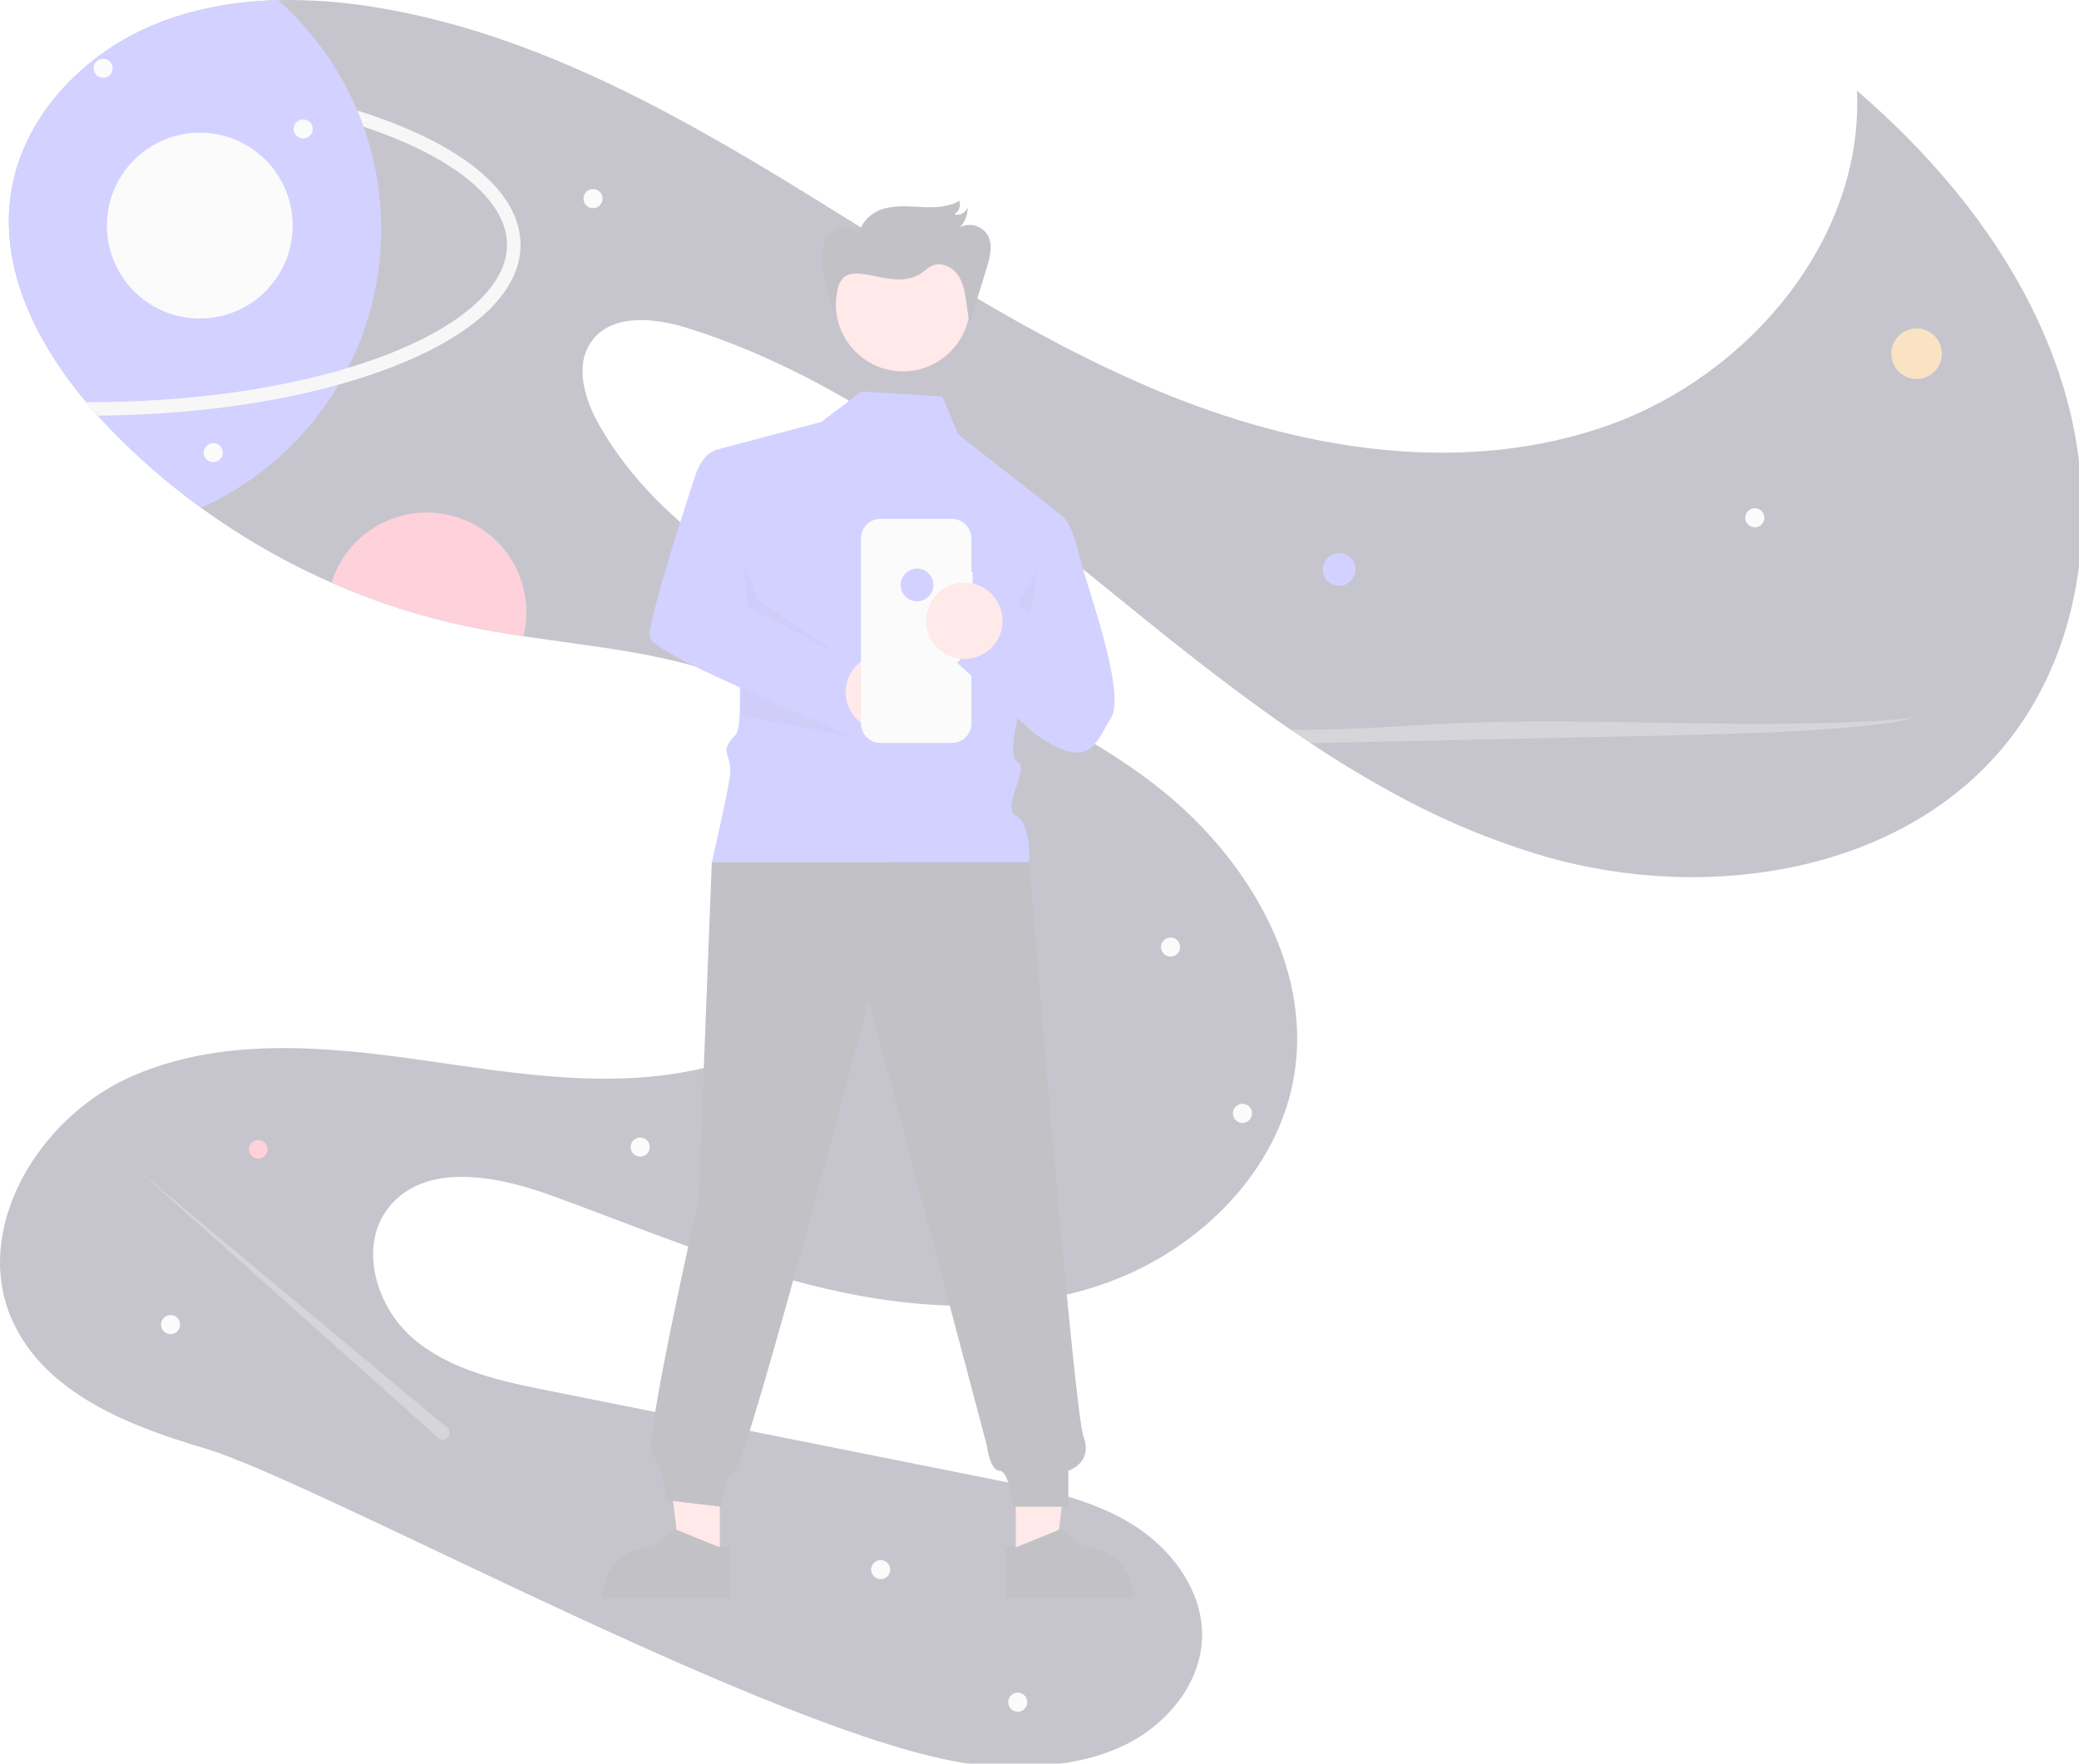 <?xml version="1.0" encoding="UTF-8"?>
<!-- Created with Inkscape (http://www.inkscape.org/) -->
<svg width="238.92mm" height="202.67mm" version="1.1" viewBox="0 0 238.92 202.67" xmlns="http://www.w3.org/2000/svg">
 <defs>
  <clipPath id="clip0_1_137">
   <rect width="903" height="766" fill="#fff"/>
  </clipPath>
 </defs>
 <g transform="translate(.912 -49.883)">
  <g transform="matrix(.265 0 0 .265 -.912 49.878)" fill="none">
   <g clip-path="url(#clip0_1_137)" opacity=".3">
    <path d="m871.4 320.69c-45.158 57.752-130.37 70.977-200.87 50.862-23.07-6.742-45.325-16.008-66.364-27.629-12.22-6.636-24.148-13.916-35.832-21.674-2.875-1.9-5.749-3.83-8.595-5.798-1.939-1.326-3.872-2.667-5.798-4.025-24.129-16.977-47.312-35.601-70.106-54.118-56.901-46.223-115.36-93.87-185.27-115.92-14.403-4.541-33.035-6.666-41.942 5.535-7.728 10.594-3.011 25.593 3.528 36.956 24.255 42.091 68.282 68.668 112.35 89.104 44.067 20.437 90.745 36.995 129.05 66.875 38.308 29.88 67.553 77.37 59.718 125.31-6.754 41.312-40.481 74.876-79.695 89.504-39.213 14.618-82.948 12.581-123.71 3.089-40.763-9.502-79.46-26.079-118.8-40.366-23.719-8.625-54.727-14.589-70.466 5.145-13.291 16.675-5.652 42.979 10.535 56.856 16.186 13.878 38.093 18.527 58.996 22.698 64.901 12.962 129.8 25.92 194.7 38.875 19.909 3.967 40.286 8.118 57.632 18.683 17.346 10.554 31.34 28.993 30.843 49.293-0.497 20.008-15.144 37.686-33.094 46.545-17.941 8.849-38.659 10.213-58.645 9.258-74.9-3.586-289.63-122.59-341.13-137.8-33.094-9.765-69.277-24.11-83.232-55.667-17.375-39.284 11.217-86.814 50.245-104.76 39.019-17.951 84.255-13.975 126.78-7.932 42.527 6.042 86.457 13.731 127.85 2.251 41.396-11.48 79.324-48.904 75.241-91.667-3.558-37.209-37.07-65.247-72.338-77.605-27.607-9.677-56.978-12.309-85.979-16.665-8.05-1.199-16.07-2.544-24.012-4.2-20.34-4.262-40.18-10.631-59.2-19.004-19.96-8.768-38.921-19.651-56.56-32.463-14.069-10.203-27.216-21.62-39.292-34.119-1.842-1.91-3.664-3.863-5.467-5.857-1.715-1.911-3.411-3.86-5.067-5.848-21.556-25.758-37.48-57.48-32.704-90.166 4.765-32.599 30.17-59.741 60.419-72.78 17.482-7.533 36.339-10.905 55.429-11.393 13.959-0.279 27.914 0.726 41.689 3.002 63.742 10.194 122.15 41.166 177.32 74.7 55.157 33.534 108.91 70.344 168.87 94.25 59.961 23.915 128.21 34.041 189.04 12.415 60.828-21.615 110.8-80.596 107.83-145.08 40.344 34.743 74.627 78.414 89.81 129.44s9.082 109.95-23.709 151.9z" fill="#3f3d56"/>
    <path d="m580.71 254.04c3.917 0 7.092-3.176 7.092-7.093s-3.175-7.093-7.092-7.093-7.092 3.176-7.092 7.093 3.175 7.093 7.092 7.093z" fill="#6c63ff"/>
    <path d="m831.16 164.36c6.056 0 10.966-4.91 10.966-10.966s-4.91-10.966-10.966-10.966c-6.055 0-10.965 4.91-10.965 10.966s4.91 10.966 10.965 10.966z" fill="#eba031"/>
    <path d="m111.98 502.44c2.238 0 4.052-1.814 4.052-4.052s-1.814-4.052-4.052-4.052c-2.237 0-4.051 1.814-4.051 4.052s1.814 4.052 4.051 4.052z" fill="#ff6584"/>
    <path d="m228.27 265.47c2e-3 3.515-0.423 7.016-1.267 10.428-8.05-1.199-16.07-2.544-24.012-4.2-20.34-4.262-40.18-10.631-59.2-19.004 3.058-9.877 9.557-18.329 18.315-23.822 8.758-5.494 19.196-7.664 29.418-6.118s19.551 6.706 26.293 14.544c6.742 7.837 10.451 17.833 10.453 28.172z" fill="#ff6584"/>
    <g fill="#f0f0f0">
     <path d="m761 228.68c2.288 0 4.143-1.855 4.143-4.144 0-2.288-1.855-4.144-4.143-4.144-2.289 0-4.144 1.856-4.144 4.144 0 2.289 1.855 4.144 4.144 4.144z"/>
     <path d="m381.92 684.77c2.288 0 4.143-1.855 4.143-4.144 0-2.288-1.855-4.143-4.143-4.143-2.289 0-4.144 1.855-4.144 4.143 0 2.289 1.855 4.144 4.144 4.144z"/>
     <path d="m441.36 742.27c2.288 0 4.143-1.855 4.143-4.143 0-2.289-1.855-4.144-4.143-4.144-2.289 0-4.144 1.855-4.144 4.144 0 2.288 1.855 4.143 4.144 4.143z"/>
     <path d="m73.975 578.54c2.288 0 4.144-1.855 4.144-4.144 0-2.288-1.855-4.144-4.144-4.144s-4.144 1.856-4.144 4.144c0 2.289 1.855 4.144 4.144 4.144z"/>
     <path d="m277.64 501.55c2.289 0 4.144-1.855 4.144-4.143 0-2.289-1.855-4.144-4.144-4.144-2.288 0-4.143 1.855-4.143 4.144 0 2.288 1.855 4.143 4.143 4.143z"/>
     <path d="m257.18 90.289c2.288 0 4.144-1.855 4.144-4.144 0-2.288-1.856-4.144-4.144-4.144s-4.143 1.855-4.143 4.144c0 2.289 1.855 4.144 4.143 4.144z"/>
     <path d="m507.63 414.82c2.288 0 4.143-1.855 4.143-4.143 0-2.289-1.855-4.144-4.143-4.144-2.289 0-4.144 1.855-4.144 4.144 0 2.288 1.855 4.143 4.144 4.143z"/>
     <path d="m538.81 486.94c2.288 0 4.143-1.855 4.143-4.144 0-2.288-1.855-4.144-4.143-4.144-2.289 0-4.144 1.856-4.144 4.144 0 2.289 1.855 4.144 4.144 4.144z"/>
    </g>
    <path d="m165.32 99.372c0.031 20.922-4.913 41.552-14.422 60.188-1.257 2.456-2.589 4.87-3.996 7.241-13.925 23.519-34.76 42.174-59.668 53.426-14.069-10.204-27.216-21.62-39.292-34.119-1.842-1.911-3.664-3.863-5.467-5.858-1.715-1.91-3.411-3.859-5.067-5.847-21.556-25.758-37.48-57.48-32.704-90.166 4.765-32.599 30.17-59.741 60.419-72.78 17.482-7.533 36.339-10.905 55.429-11.393 14.927 13.183 26.694 29.558 34.429 47.91 0.974 2.31 1.871 4.649 2.719 7.017 5.057 14.25 7.635 29.261 7.62 44.382z" fill="#6c63ff"/>
    <path d="m225.74 106.19c0 20.301-19.821 39.129-55.819 53.036-7.202 2.787-14.91 5.311-23.018 7.572-30.346 8.46-66.461 13.147-104.43 13.449-1.715-1.91-3.411-3.859-5.067-5.847 0.409 0.01 0.818 0.01 1.228 0.01 41.231 0 80.347-5.224 112.26-14.853 5.895-1.783 11.548-3.713 16.917-5.788 33.094-12.777 52.077-30.124 52.077-47.579 0-17.454-18.983-34.792-52.077-47.578-3.274-1.267-6.646-2.475-10.115-3.625-0.848-2.368-1.745-4.707-2.719-7.017 5.184 1.618 10.164 3.346 14.939 5.185 35.998 13.907 55.819 32.745 55.819 53.035z" fill="#e4e4e4"/>
    <g fill="#f0f0f0">
     <path d="m44.74 33.764c2.288 0 4.144-1.855 4.144-4.144s-1.855-4.144-4.144-4.144c-2.288 0-4.144 1.855-4.144 4.144s1.855 4.144 4.144 4.144z"/>
     <path d="m131.47 60.078c2.288 0 4.144-1.855 4.144-4.144s-1.856-4.144-4.144-4.144-4.144 1.855-4.144 4.144 1.856 4.144 4.144 4.144z"/>
     <path d="m86.643 138.14c22.254 0 40.294-18.042 40.294-40.297 0-22.255-18.04-40.297-40.294-40.297-22.254 0-40.294 18.042-40.294 40.297 0 22.255 18.04 40.297 40.294 40.297z"/>
     <path d="m830.77 311.12c-9.044 2.67-28.982 4.639-50.908 5.847-21.916 1.199-45.957 1.725-69.696 2.232-41.552 0.896-83.102 1.796-124.65 2.699-5.711 0.127-11.441 0.244-17.19 0.351-2.875-1.9-5.749-3.83-8.595-5.798 5.097 0.029 10.193 0 15.251-0.098 21.604-0.429 39.896-2.115 60.73-2.914 32.061-1.238 66.675-0.263 100.09 0.234 33.415 0.507 71.489 0.322 94.965-2.553z" opacity=".3"/>
     <path d="m193.03 618.33-132.45-110.35 128.68 114.77c0.249 0.42 0.594 0.774 1.008 1.033 0.413 0.26 0.883 0.417 1.369 0.459s0.976-0.033 1.427-0.218c0.452-0.185 0.853-0.476 1.17-0.847s0.541-0.812 0.654-1.287c0.112-0.475 0.11-0.97-7e-3 -1.444s-0.346-0.913-0.666-1.281c-0.321-0.368-0.725-0.655-1.178-0.835z" opacity=".3"/>
     <path d="m92.49 200.42c2.288 0 4.144-1.856 4.144-4.144 0-2.289-1.855-4.144-4.144-4.144-2.288 0-4.144 1.855-4.144 4.144 0 2.288 1.855 4.144 4.144 4.144z"/>
    </g>
    <path d="m440.49 676.42h17.138l8.154-66.112-25.295 1e-3z" fill="#ffb6b6"/>
    <path d="m436.12 670.82h4.824l18.834-7.66 10.095 7.659h1e-3c5.704 0 11.175 2.266 15.209 6.3s6.3 9.506 6.3 15.21v0.699l-55.262 3e-3z" fill="#2f2e41"/>
    <path d="m312.14 676.42h-17.138l-8.154-66.112 25.295 1e-3z" fill="#ffb6b6"/>
    <path d="m316.51 693.03-55.262-3e-3v-0.699c0-5.704 2.267-11.176 6.3-15.21 4.034-4.034 9.505-6.3 15.209-6.3h2e-3l10.094-7.659 18.834 7.66h4.824z" fill="#2f2e41"/>
    <path d="m373.55 169.76-17.354 13.215-46.098 12.209s16.518 115.94 8.722 123.73c-7.796 7.797-0.765 8.006-2.332 18.134-1.566 10.129-7.809 36.869-7.809 36.869h137.59s1.109-16.619-5.673-20.218c-6.783-3.599 6.252-20.397 0.709-23.205-5.543-2.809 2.253-27.173 2.253-27.173l16.895-79.767-44.938-35.162-6.834-16.468z" fill="#6c63ff"/>
    <path d="m395.2 273.36c3.316 0 6.005-2.689 6.005-6.005s-2.689-6.005-6.005-6.005-6.004 2.689-6.004 6.005 2.688 6.005 6.004 6.005z" fill="#f2f2f2"/>
    <path d="m308.68 373.92-5.673 146.11s-24.498 107.91-20.242 110.75c4.255 2.837 6.057 19.754 6.057 19.754l24.114 2.837s0-11.348 5.673-15.604c5.674-4.256 58.156-204.27 58.156-204.27l51.2 193.38s1.281 10.885 5.537 10.885c4.255 0 5.673 15.604 5.673 15.604h24.113v-15.604s10.835-3.435 6.58-14.783-23.601-249.06-23.601-249.06z" fill="#2f2e41"/>
    <path d="m391.57 161.05c16.06 0 29.078-13.019 29.078-29.079 0-16.061-13.018-29.08-29.078-29.08-16.059 0-29.077 13.019-29.077 29.08 0 16.06 13.018 29.079 29.077 29.079z" fill="#ffb6b6"/>
    <path d="m441.3 262.56 5.673 4.256 2.837-19.86z" fill="#000" opacity=".1"/>
    <path d="m312.82 195.07s-7.092-1.419-11.347 11.348c-4.256 12.766-19.858 60.996-19.858 69.507s97.167 46.064 97.167 46.064l-10.11-35.47-44.505-23.361z" fill="#6c63ff"/>
    <path d="m383.28 316.73c9.15 0 16.567-7.418 16.567-16.568s-7.417-16.567-16.567-16.567c-9.149 0-16.566 7.417-16.566 16.567s7.417 16.568 16.566 16.568z" fill="#ffb6b6"/>
    <path d="m322.87 245.59 1.297 17.57 41.154 21.602-36.604-24.554z" fill="#000" opacity=".1"/>
    <path d="m421.8 248.09h-0.534v-14.627c0-1.112-0.219-2.212-0.644-3.239s-1.049-1.961-1.835-2.747-1.719-1.409-2.746-1.835c-1.027-0.425-2.128-0.644-3.239-0.644h-30.987c-1.111 0-2.212 0.219-3.239 0.644-1.027 0.426-1.96 1.049-2.746 1.835s-1.41 1.72-1.835 2.747-0.644 2.127-0.644 3.239v80.242c0 1.112 0.219 2.213 0.644 3.24s1.049 1.96 1.835 2.746 1.719 1.41 2.746 1.835c1.027 0.426 2.128 0.645 3.239 0.645h30.987c1.111 0 2.212-0.219 3.239-0.645 1.027-0.425 1.96-1.049 2.746-1.835s1.41-1.719 1.835-2.746 0.644-2.128 0.644-3.24v-55.204h0.534z" fill="#f0f0f0"/>
    <path d="m460.45 223.55s4.255 2.837 7.092 15.603c2.836 12.767 21.276 60.997 14.184 72.345s-9.186 23.46-33.299 6.438l-33.367-30.553 24.113-22.696 9.929 7.092z" fill="#6c63ff"/>
    <path d="m397.69 260.76c3.917 0 7.092-3.176 7.092-7.093s-3.175-7.092-7.092-7.092-7.092 3.175-7.092 7.092 3.175 7.093 7.092 7.093z" fill="#6c63ff"/>
    <path d="m418.22 285.78c9.149 0 16.566-7.417 16.566-16.567 0-9.151-7.417-16.568-16.566-16.568-9.15 0-16.567 7.417-16.567 16.568 0 9.15 7.417 16.567 16.567 16.567z" fill="#ffb6b6"/>
    <path d="m322.08 298.62 47.557 21.038-48.879-9.554z" fill="#000" opacity=".1"/>
    <path d="m362.23 137.77-3.992-15.195c-1.042-3.965-2.092-8.01-1.858-12.103 0.234-4.092 1.97-8.316 5.418-10.533 3.447-2.217 8.711-1.693 10.929 1.754 0.422-5.505 5.429-9.738 10.741-11.238 5.312-1.5 10.952-0.907 16.466-0.654 5.514 0.253 11.334 0.076 16.093-2.72 0.363 1.088 0.339 2.268-0.067 3.341-0.407 1.073-1.171 1.972-2.163 2.547 1.183 0.323 2.444 0.184 3.529-0.388 1.084-0.572 1.911-1.535 2.313-2.694 0.036 3.188-1.142 6.27-3.295 8.62 2.054-1.019 4.413-1.237 6.619-0.613 2.205 0.625 4.1 2.048 5.315 3.992 2.428 4.211 1.067 9.499-0.353 14.148l-7.293 23.859c-1.106-3.627-1.315-7.456-1.907-11.202-0.591-3.745-1.644-7.57-4.116-10.445s-6.672-4.54-10.185-3.113c-1.971 0.801-3.473 2.426-5.253 3.592-3.651 2.393-8.295 2.736-12.632 2.249-4.338-0.487-8.565-1.722-12.902-2.215-2.716-0.309-5.746-0.227-7.795 1.581-1.409 1.465-2.34 3.323-2.669 5.329-0.967 3.997-1.347 8.114-1.128 12.221" fill="#2f2e41"/>
   </g>
  </g>
 </g>
</svg>
